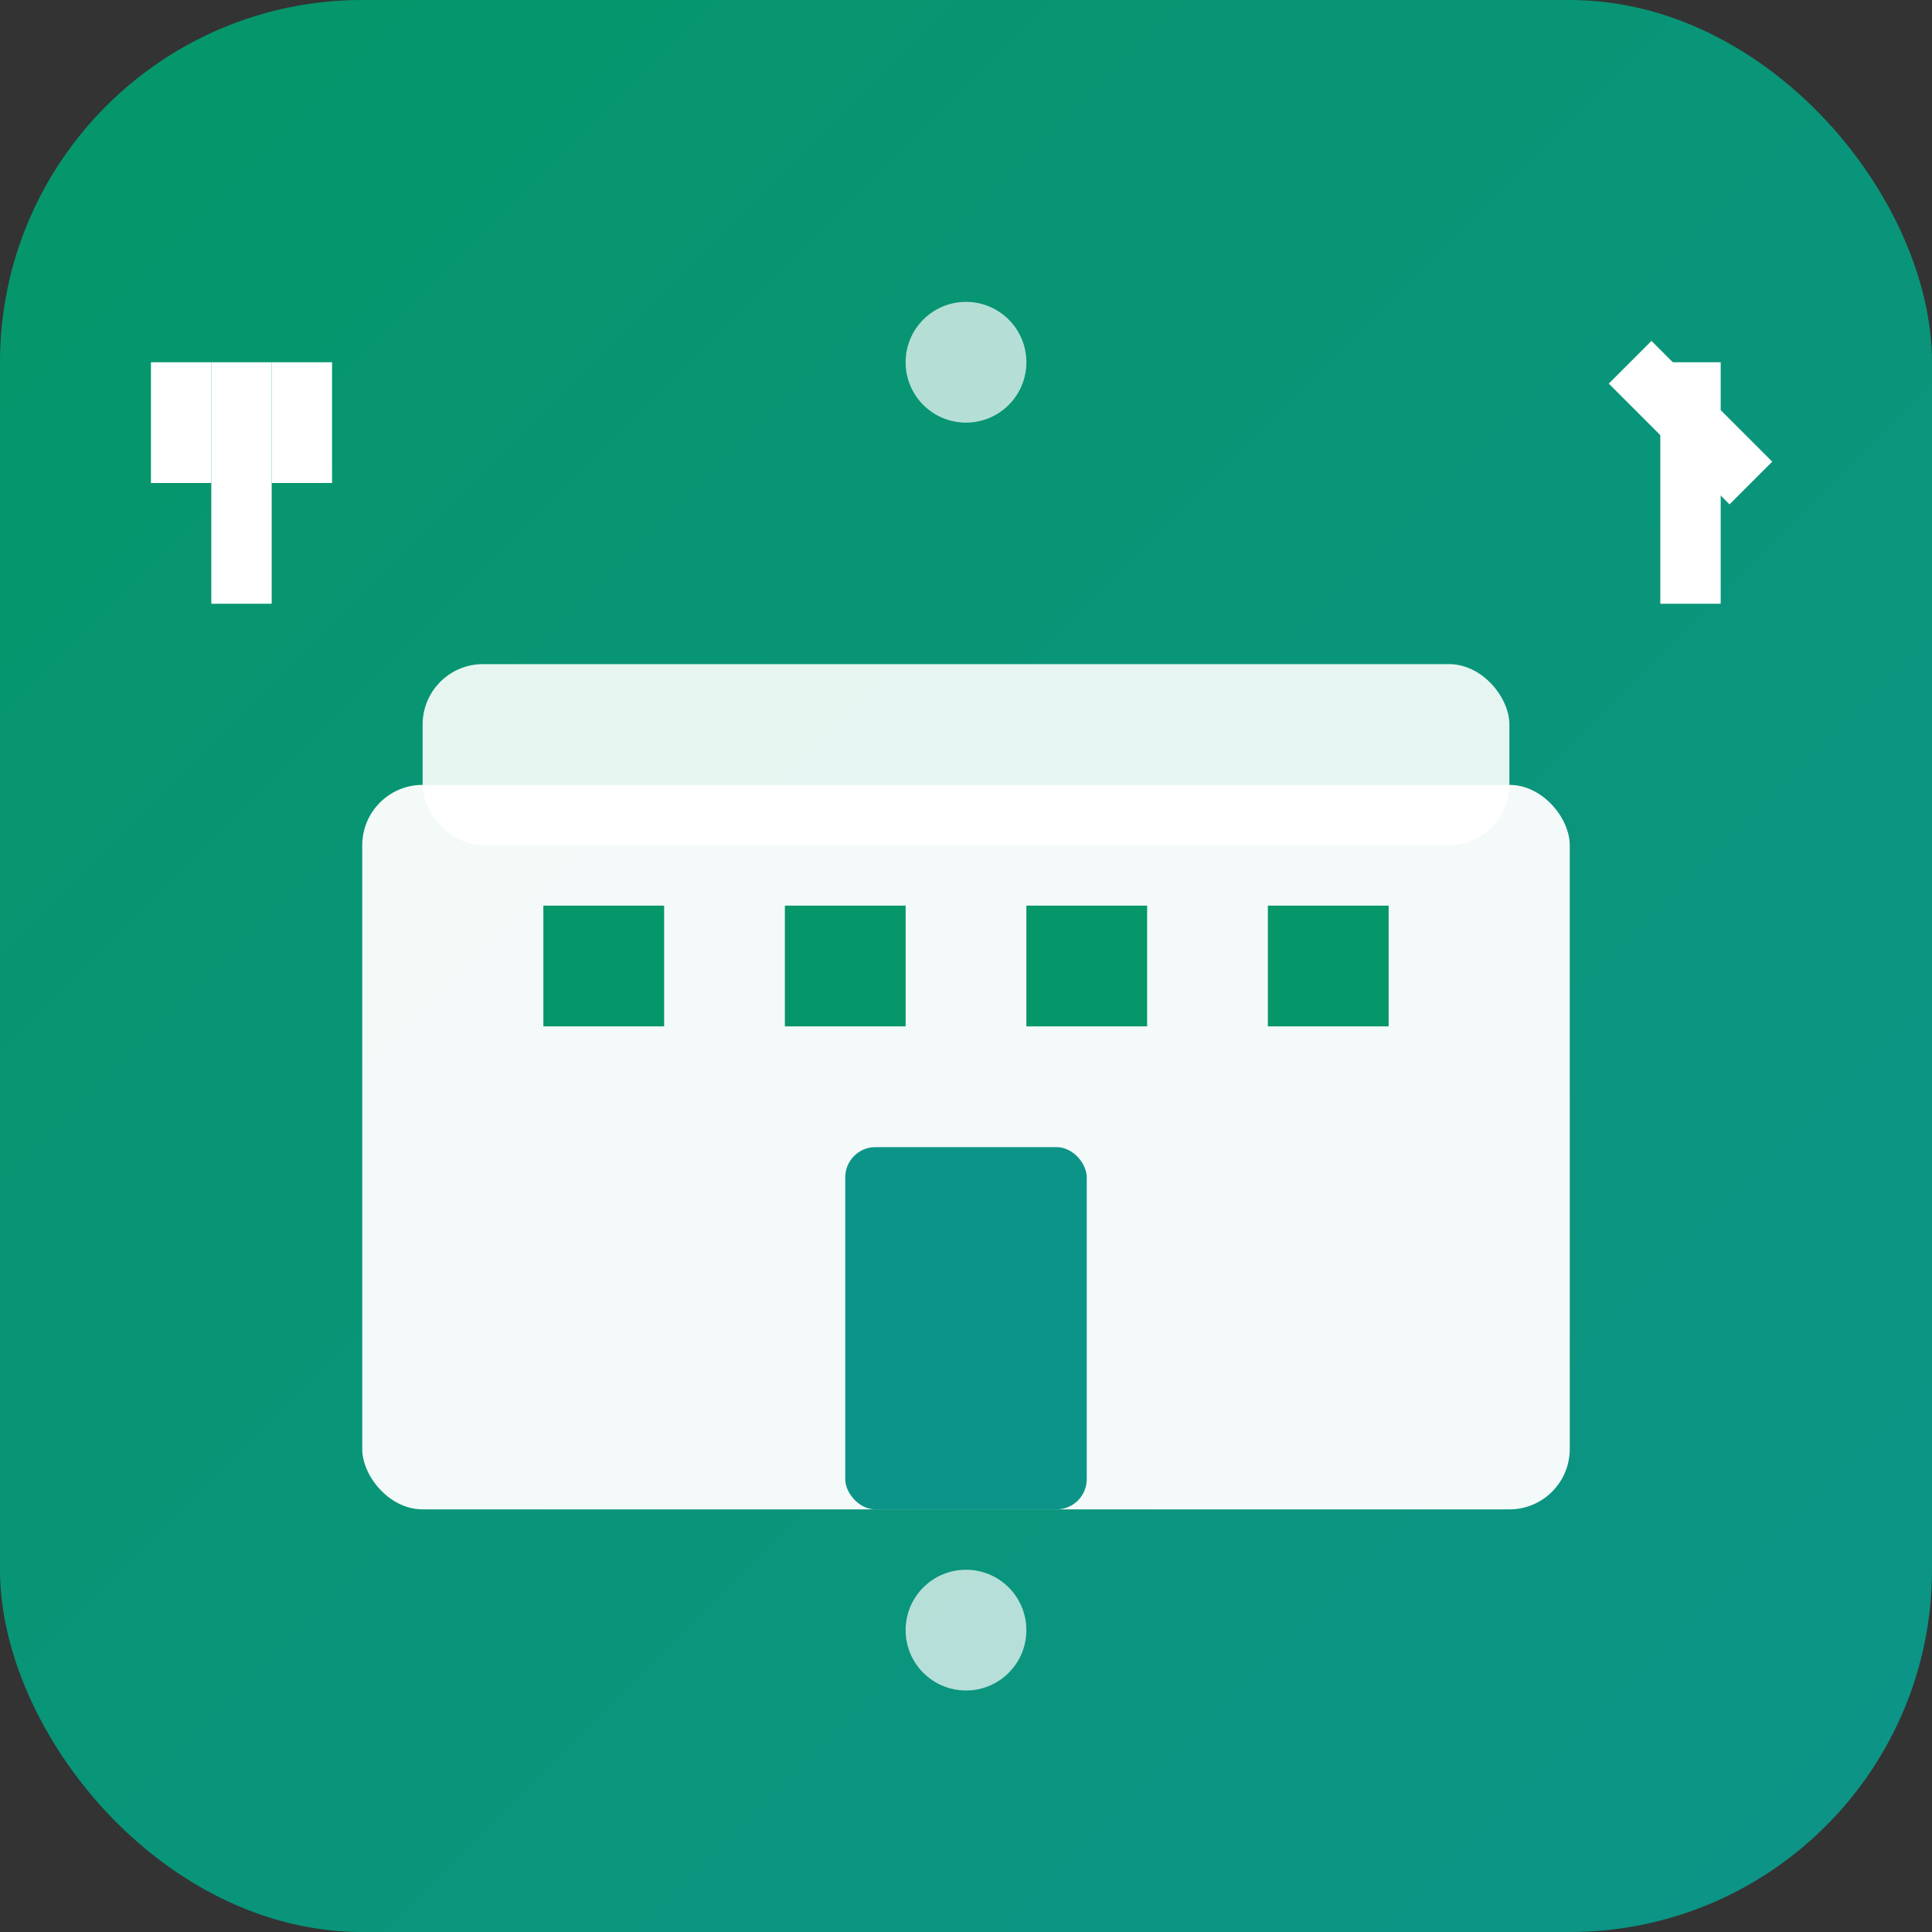 <svg width="32" height="32" viewBox="0 0 32 32" xmlns="http://www.w3.org/2000/svg">
  <rect x="0" y="0" width="32" height="32" fill="#333333" stroke="none"/>
  <defs>
    <linearGradient id="grad1" x1="0%" y1="0%" x2="100%" y2="100%">
      <stop offset="0%" style="stop-color:#059669;stop-opacity:1" />
      <stop offset="100%" style="stop-color:#0D9488;stop-opacity:1" />
    </linearGradient>
  </defs>
  
  <!-- Background -->
  <rect width="32" height="32" fill="url(#grad1)" rx="6"/>
  
  <!-- Restaurant building -->
  <rect x="6" y="13" width="20" height="12" fill="white" opacity="0.95" rx="1"/>
  <rect x="7" y="11" width="18" height="3" fill="white" opacity="0.9" rx="1"/>
  
  <!-- Windows -->
  <rect x="9" y="15" width="2" height="2" fill="#059669"/>
  <rect x="13" y="15" width="2" height="2" fill="#059669"/>
  <rect x="17" y="15" width="2" height="2" fill="#059669"/>
  <rect x="21" y="15" width="2" height="2" fill="#059669"/>
  
  <!-- Door -->
  <rect x="14" y="19" width="4" height="6" fill="#0D9488" rx="0.5"/>
  
  <!-- Utensils -->
  <g stroke="white" stroke-width="1" fill="none">
    <!-- Fork -->
    <line x1="4" y1="6" x2="4" y2="10"/>
    <line x1="3" y1="6" x2="3" y2="8"/>
    <line x1="5" y1="6" x2="5" y2="8"/>
    
    <!-- Knife -->
    <line x1="28" y1="6" x2="28" y2="10"/>
    <line x1="27" y1="6" x2="29" y2="8"/>
  </g>
  
  <!-- Decorative dots -->
  <circle cx="16" cy="6" r="1" fill="white" opacity="0.7"/>
  <circle cx="16" cy="27" r="1" fill="white" opacity="0.7"/>
</svg>